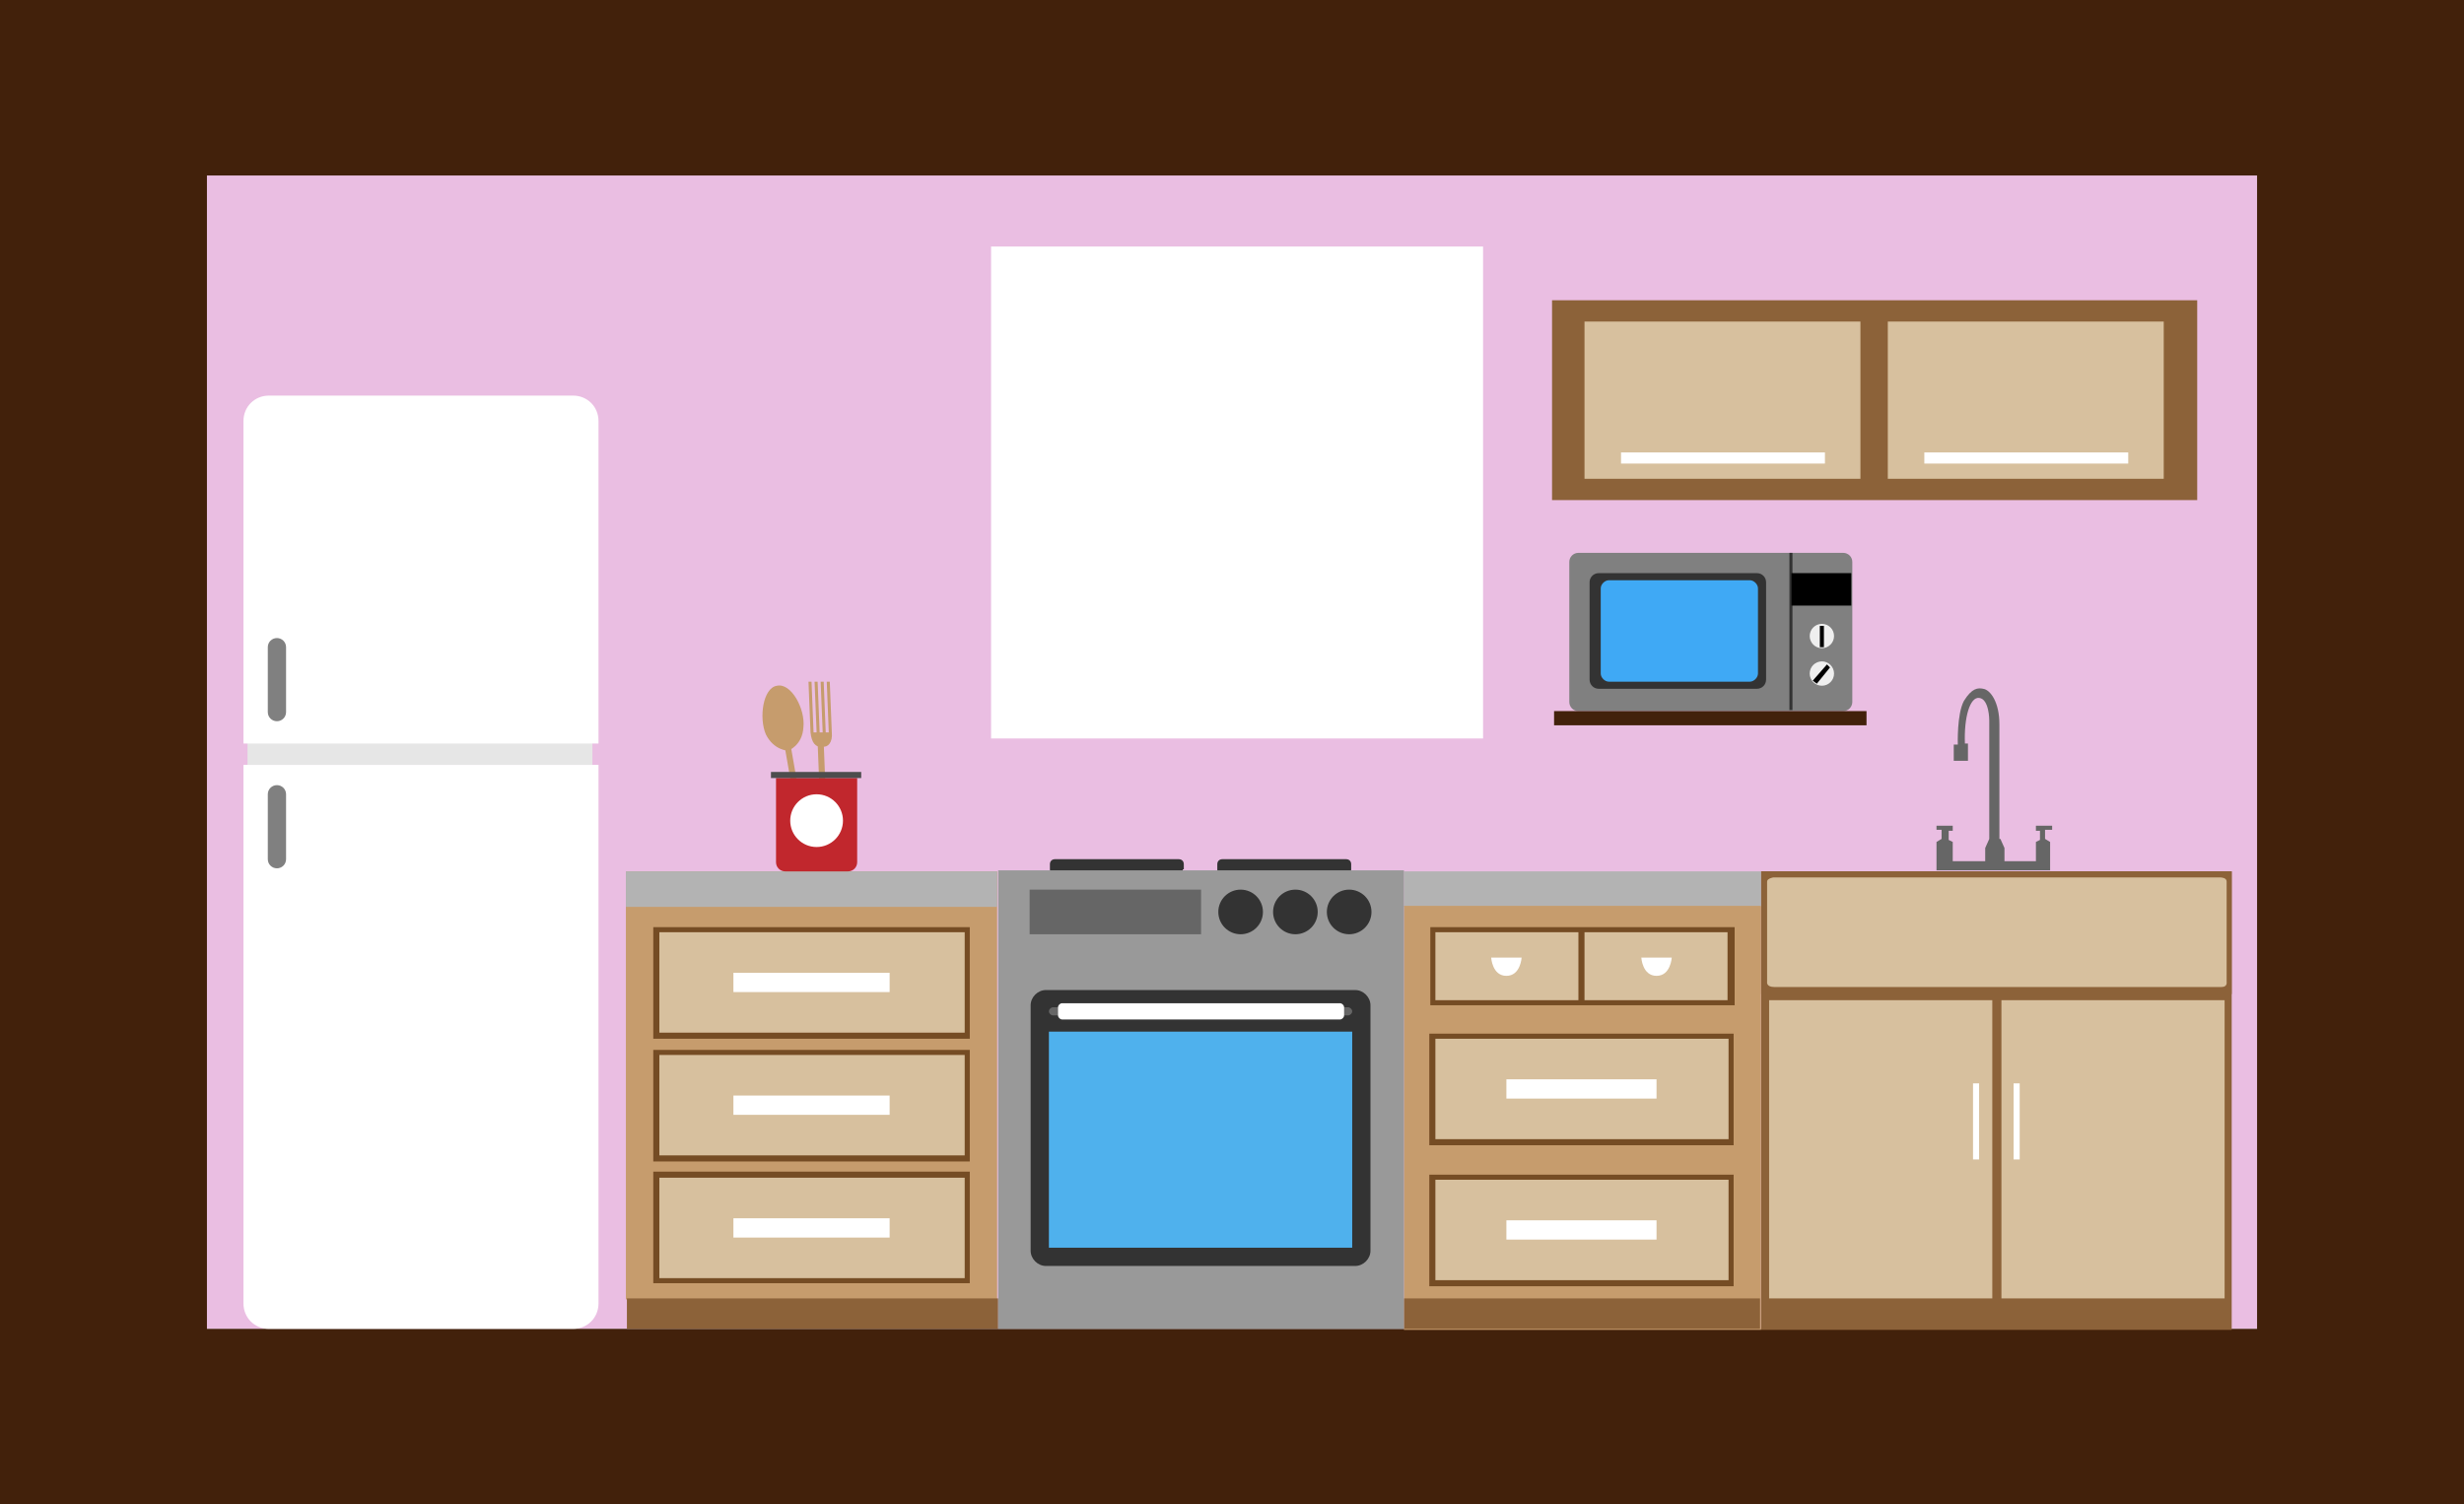 <?xml version="1.0" encoding="utf-8"?>
<!-- Generator: Adobe Illustrator 21.0.0, SVG Export Plug-In . SVG Version: 6.00 Build 0)  -->
<svg version="1.1" id="Capa_1" xmlns="http://www.w3.org/2000/svg" xmlns:xlink="http://www.w3.org/1999/xlink" x="0px" y="0px"
	 viewBox="0 0 242.9 148.3" style="enable-background:new 0 0 242.9 148.3;" xml:space="preserve">
<style type="text/css">
	.st0{fill:#eabee2;}
	.st1{fill:#42210B;}
	.st2{fill:#E6E6E6;}
	.st3{fill:#FFFFFF;}
	.st4{fill:#808080;}
	.st5{fill:#8C6239;}
	.st6{fill:#D7C09E;}
	.st7{fill:#666666;}
	.st8{fill:#B3B3B3;}
	.st9{fill:#C69C6D;}
	.st10{fill:#754C24;}
	.st11{fill:#333333;}
	.st12{fill:#3FA9F5;}
	.st13{fill:#EFEFEF;}
	.st14{fill:#C1272D;}
	.st15{fill:#4D4D4D;}
	.st16{fill:#999999;}
	.st17{fill:#4FB1ED;}
</style>
<g>
	<g>
		<g>
			<path class="st0" d="M20.4,17.3V131h202.1V17.3H20.4z M146.2,72.8H97.7V24.3h48.5V72.8z"/>
			<g>
				<path class="st1" d="M0,0v148.3h242.9l0-148.3H0z M222.5,131H20.4V17.3h202.1V131z"/>
			</g>
		</g>
		<g>
			<g>
				<rect x="24.4" y="73.2" class="st2" width="34" height="2.2"/>
				<path class="st3" d="M24,75.4v53.1c0,1.4,1.1,2.5,2.5,2.5h30c1.4,0,2.5-1.1,2.5-2.5V75.4H24z"/>
				<path class="st3" d="M59,73.2V41.5c0-1.4-1.1-2.5-2.5-2.5h-30c-1.4,0-2.5,1.1-2.5,2.5v31.8H59z"/>
				<path class="st4" d="M27.3,77.4c-0.5,0-0.9,0.4-0.9,0.9v6.4c0,0.5,0.4,0.9,0.9,0.9l0,0c0.5,0,0.9-0.4,0.9-0.9v-6.4
					C28.2,77.8,27.8,77.4,27.3,77.4L27.3,77.4z"/>
				<path class="st4" d="M27.3,62.9c-0.5,0-0.9,0.4-0.9,0.9v6.4c0,0.5,0.4,0.9,0.9,0.9l0,0c0.5,0,0.9-0.4,0.9-0.9v-6.4
					C28.2,63.3,27.8,62.9,27.3,62.9L27.3,62.9z"/>
			</g>
			<g>
				<g>
					<g>
						<rect x="173.6" y="85.9" class="st5" width="46.4" height="45.2"/>
						<g>
							<rect x="197.3" y="98.6" class="st6" width="22" height="29.4"/>
							<rect x="174.4" y="98.6" class="st6" width="22" height="29.4"/>
							<g>
								<rect x="198.5" y="106.8" class="st3" width="0.6" height="7.5"/>
								<rect x="194.5" y="106.8" class="st3" width="0.6" height="7.5"/>
							</g>
						</g>
					</g>
					<g>
						<path class="st7" d="M202.3,81.8v-0.4h-1.6v0.5h0.4v0.9l-0.4,0.2v1.9h-3.1v-1.3l-0.4-0.9h-0.1c0-1.1,0-9.4,0-11.3
							c0-2.2-0.9-3.4-1.6-3.5c-0.5-0.1-1.1-0.1-1.9,1.2c-0.7,1.3-0.6,4.3-0.6,4.3h-0.4V75h1.4v-1.7h-0.3c-0.1-2.6,0.5-4.6,1.4-4.5
							c1,0.1,1,2.2,1,2.2v11.7l-0.4,0.9v1.3h-3.2V83l-0.4-0.2v-0.9h0.4v-0.5h-1.6v0.4h0.5v0.9l-0.5,0.3v2.8h11.2v-2.8l-0.5-0.3v-0.9
							H202.3z"/>
						<g>
							<rect x="173.6" y="85.9" class="st5" width="46.4" height="12.1"/>
							<path class="st6" d="M174.2,96.8c0,0,0-9.5,0-9.9c0-0.3,0.6-0.4,0.6-0.4h21.7h0.7h21.7c0,0,0.6,0,0.6,0.4c0,0.3,0,9.9,0,9.9
								s0.1,0.5-0.5,0.5c-0.5,0-18.1,0-21.7,0c-0.4,0-0.7,0-0.7,0c-3.6,0-21.2,0-21.7,0C174.1,97.3,174.2,96.8,174.2,96.8z"/>
						</g>
					</g>
				</g>
				<g>
					<g>
						<rect x="138.4" y="85.9" class="st8" width="35.2" height="3.5"/>
						<g>
							<rect x="138.4" y="89.3" class="st9" width="35.2" height="41.8"/>
							<g>
								<g>
									<rect x="140.9" y="101.9" class="st10" width="30" height="11"/>
									<rect x="141.5" y="102.4" class="st6" width="28.9" height="9.9"/>
									<rect x="148.5" y="106.4" class="st3" width="14.8" height="1.9"/>
								</g>
								<g>
									<rect x="141" y="91.4" class="st10" width="30" height="7.7"/>
									<g>
										<rect x="156.2" y="91.9" class="st6" width="14.1" height="6.7"/>
										<rect x="141.5" y="91.9" class="st6" width="14.1" height="6.7"/>
										<g>
											<path class="st3" d="M163.3,96.2c-1.4,0-1.5-1.8-1.5-1.8h1.5h1.5C164.8,94.4,164.7,96.2,163.3,96.2z"/>
											<path class="st3" d="M148.5,96.2c-1.4,0-1.5-1.8-1.5-1.8h1.5h1.5C150,94.4,149.9,96.2,148.5,96.2z"/>
										</g>
									</g>
								</g>
								<g>
									<rect x="140.9" y="115.8" class="st10" width="30" height="11"/>
									<rect x="141.5" y="116.3" class="st6" width="28.9" height="9.9"/>
									<rect x="148.5" y="120.3" class="st3" width="14.8" height="1.9"/>
								</g>
							</g>
						</g>
					</g>
					<g>
						<rect x="138.4" y="128" class="st5" width="35.1" height="3"/>
					</g>
				</g>
				<g id="Horno">
					<path class="st4" d="M182.6,69.2c0,0.5-0.4,0.9-0.9,0.9h-26.1c-0.5,0-0.9-0.4-0.9-0.9V55.4c0-0.5,0.4-0.9,0.9-0.9h26.1
						c0.5,0,0.9,0.4,0.9,0.9V69.2z"/>
					<path class="st11" d="M174.1,67c0,0.5-0.4,0.9-0.9,0.9h-15.6c-0.5,0-0.9-0.4-0.9-0.9v-9.6c0-0.5,0.4-0.9,0.9-0.9h15.6
						c0.5,0,0.9,0.4,0.9,0.9V67z"/>
					<path class="st12" d="M173.3,66.4c0,0.4-0.4,0.8-0.8,0.8h-13.9c-0.4,0-0.8-0.4-0.8-0.8V58c0-0.4,0.4-0.8,0.8-0.8h13.9
						c0.4,0,0.8,0.4,0.8,0.8V66.4z"/>
					<rect x="176.4" y="54.5" class="st11" width="0.3" height="15.5"/>
					<rect x="176.6" y="56.5" width="5.9" height="3.2"/>
					<circle class="st13" cx="179.6" cy="62.7" r="1.2"/>
					<circle class="st13" cx="179.6" cy="66.4" r="1.2"/>
					<rect x="179.4" y="61.7" width="0.4" height="2.1"/>
					<polygon points="179.1,67.4 178.7,67.1 180.1,65.5 180.4,65.8 					"/>
				</g>
				<g>
					<g>
						<rect x="61.7" y="85.9" class="st9" width="36.6" height="42.2"/>
						<rect x="61.7" y="85.9" class="st8" width="36.6" height="3.5"/>
						<g>
							<g>
								<rect x="61.8" y="128" class="st5" width="36.6" height="3"/>
							</g>
							<g>
								<g>
									<rect x="64.4" y="91.4" class="st10" width="31.2" height="11"/>
									<rect x="65" y="91.9" class="st6" width="30.1" height="9.9"/>
									<rect x="72.3" y="95.9" class="st3" width="15.4" height="1.9"/>
								</g>
								<g>
									<rect x="64.4" y="103.5" class="st10" width="31.2" height="11"/>
									<rect x="65" y="104" class="st6" width="30.1" height="9.9"/>
									<rect x="72.3" y="108" class="st3" width="15.4" height="1.9"/>
								</g>
								<g>
									<rect x="64.4" y="115.5" class="st10" width="31.2" height="11"/>
									<rect x="65" y="116.1" class="st6" width="30.1" height="9.9"/>
									<rect x="72.3" y="120.1" class="st3" width="15.4" height="1.9"/>
								</g>
							</g>
						</g>
					</g>
					<g>
						<g>
							<path class="st9" d="M82,72.2l-0.2-5l-0.3,0l0.2,5l-0.3,0l-0.2-5l-0.3,0l0.2,5l-0.3,0l-0.2-5l-0.3,0l0.2,5l-0.3,0l-0.2-5
								l-0.3,0l0.2,5c0.1,1,0.5,1.5,1.1,1.4l0.1,0C81.6,73.7,82.1,73.2,82,72.2L82,72.2z"/>

								<rect x="80.8" y="72.7" transform="matrix(0.999 -3.972152e-02 3.972152e-02 0.999 -3.026 3.286)" class="st9" width="0.6" height="10.3"/>
							<path class="st9" d="M81.9,78.3c0-0.5-0.2-0.9-0.7-0.9c-0.5,0-0.7,0.4-0.6,0.9l0,6.3c0,0.5,0.4,0.9,1,0.9
								c0.5,0,0.9-0.4,0.9-1L81.9,78.3z M81.5,85c-0.3,0-0.5-0.2-0.6-0.5c0-0.3,0.2-0.5,0.5-0.6c0.3,0,0.5,0.2,0.6,0.5
								C82,84.7,81.7,85,81.5,85z"/>
						</g>
						<g>
							<path class="st9" d="M76.6,67.6c-1.4,0.2-1.8,3.2-1.1,4.8c0.8,1.6,2.2,1.6,2.2,1.6s1.4-0.5,1.5-2.3
								C79.4,69.9,78,67.3,76.6,67.6z"/>

								<rect x="78" y="71" transform="matrix(0.985 -0.172 0.172 0.985 -12.114 14.643)" class="st9" width="0.6" height="12.1"/>
							<path class="st9" d="M79.2,78.4c-0.1-0.5-0.3-0.9-0.8-0.8c-0.5,0.1-0.6,0.5-0.5,1l0.8,6.2c0.1,0.5,0.6,0.8,1.1,0.7
								c0.5-0.1,0.8-0.6,0.7-1.1L79.2,78.4z M79.7,85.1c-0.3,0.1-0.6-0.1-0.6-0.4c-0.1-0.3,0.1-0.6,0.4-0.6c0.3-0.1,0.6,0.1,0.6,0.4
								C80.2,84.8,80,85,79.7,85.1z"/>
						</g>
						<path class="st14" d="M76.5,76.7V85c0,0.5,0.4,0.9,0.9,0.9h6.2c0.5,0,0.9-0.4,0.9-0.9v-8.3H76.5z"/>
						<rect x="76" y="76.1" class="st15" width="8.9" height="0.6"/>
						<g>
							<circle class="st3" cx="80.5" cy="80.9" r="2.6"/>
						</g>
					</g>
				</g>
				<g>
					<g>
						<rect x="153" y="29.6" class="st5" width="63.6" height="19.7"/>
						<rect x="186.1" y="31.7" class="st6" width="27.2" height="15.5"/>
						<rect x="189.7" y="44.6" class="st3" width="20.1" height="1.1"/>
						<g>
							<rect x="156.2" y="31.7" class="st6" width="27.2" height="15.5"/>
							<rect x="159.8" y="44.6" class="st3" width="20.1" height="1.1"/>
						</g>
					</g>
				</g>
				<g id="Estufa">
					<g>
						<path class="st11" d="M116.6,85.7c0,0.3-0.2,0.5-0.5,0.5H104c-0.3,0-0.5-0.2-0.5-0.5v-0.5c0-0.3,0.2-0.5,0.5-0.5h12.2
							c0.3,0,0.5,0.2,0.5,0.5V85.7z"/>
						<path class="st11" d="M133.2,85.7c0,0.3-0.2,0.5-0.5,0.5h-12.2c-0.3,0-0.5-0.2-0.5-0.5v-0.5c0-0.3,0.2-0.5,0.5-0.5h12.2
							c0.3,0,0.5,0.2,0.5,0.5V85.7z"/>
					</g>
					<rect x="98.4" y="85.8" class="st16" width="40" height="45.2"/>
					<path class="st11" d="M135.1,123.3c0,0.8-0.7,1.5-1.5,1.5h-30.5c-0.8,0-1.5-0.7-1.5-1.5V99.1c0-0.8,0.7-1.5,1.5-1.5h30.5
						c0.8,0,1.5,0.7,1.5,1.5V123.3z"/>
					<g>
						<rect x="103.4" y="101.7" class="st17" width="29.9" height="21.3"/>
					</g>
					<path class="st7" d="M133.3,99.7c0,0.2-0.2,0.4-0.4,0.4h-29.1c-0.2,0-0.4-0.2-0.4-0.4l0,0c0-0.2,0.2-0.4,0.4-0.4h29.1
						C133.1,99.3,133.3,99.5,133.3,99.7L133.3,99.7z"/>
					<path class="st3" d="M132.5,100.1c0,0.2-0.2,0.4-0.4,0.4h-27.4c-0.2,0-0.4-0.2-0.4-0.4v-0.8c0-0.2,0.2-0.4,0.4-0.4h27.4
						c0.2,0,0.4,0.2,0.4,0.4V100.1z"/>
					<g>
						<circle class="st11" cx="133" cy="89.9" r="2.2"/>
						<circle class="st11" cx="127.7" cy="89.9" r="2.2"/>
						<circle class="st11" cx="122.3" cy="89.9" r="2.2"/>
						<rect x="101.5" y="87.7" class="st7" width="16.9" height="4.4"/>
					</g>
				</g>
				<rect x="153.2" y="70.1" class="st1" width="30.8" height="1.4"/>
			</g>
		</g>
	</g>
</g>
</svg>
